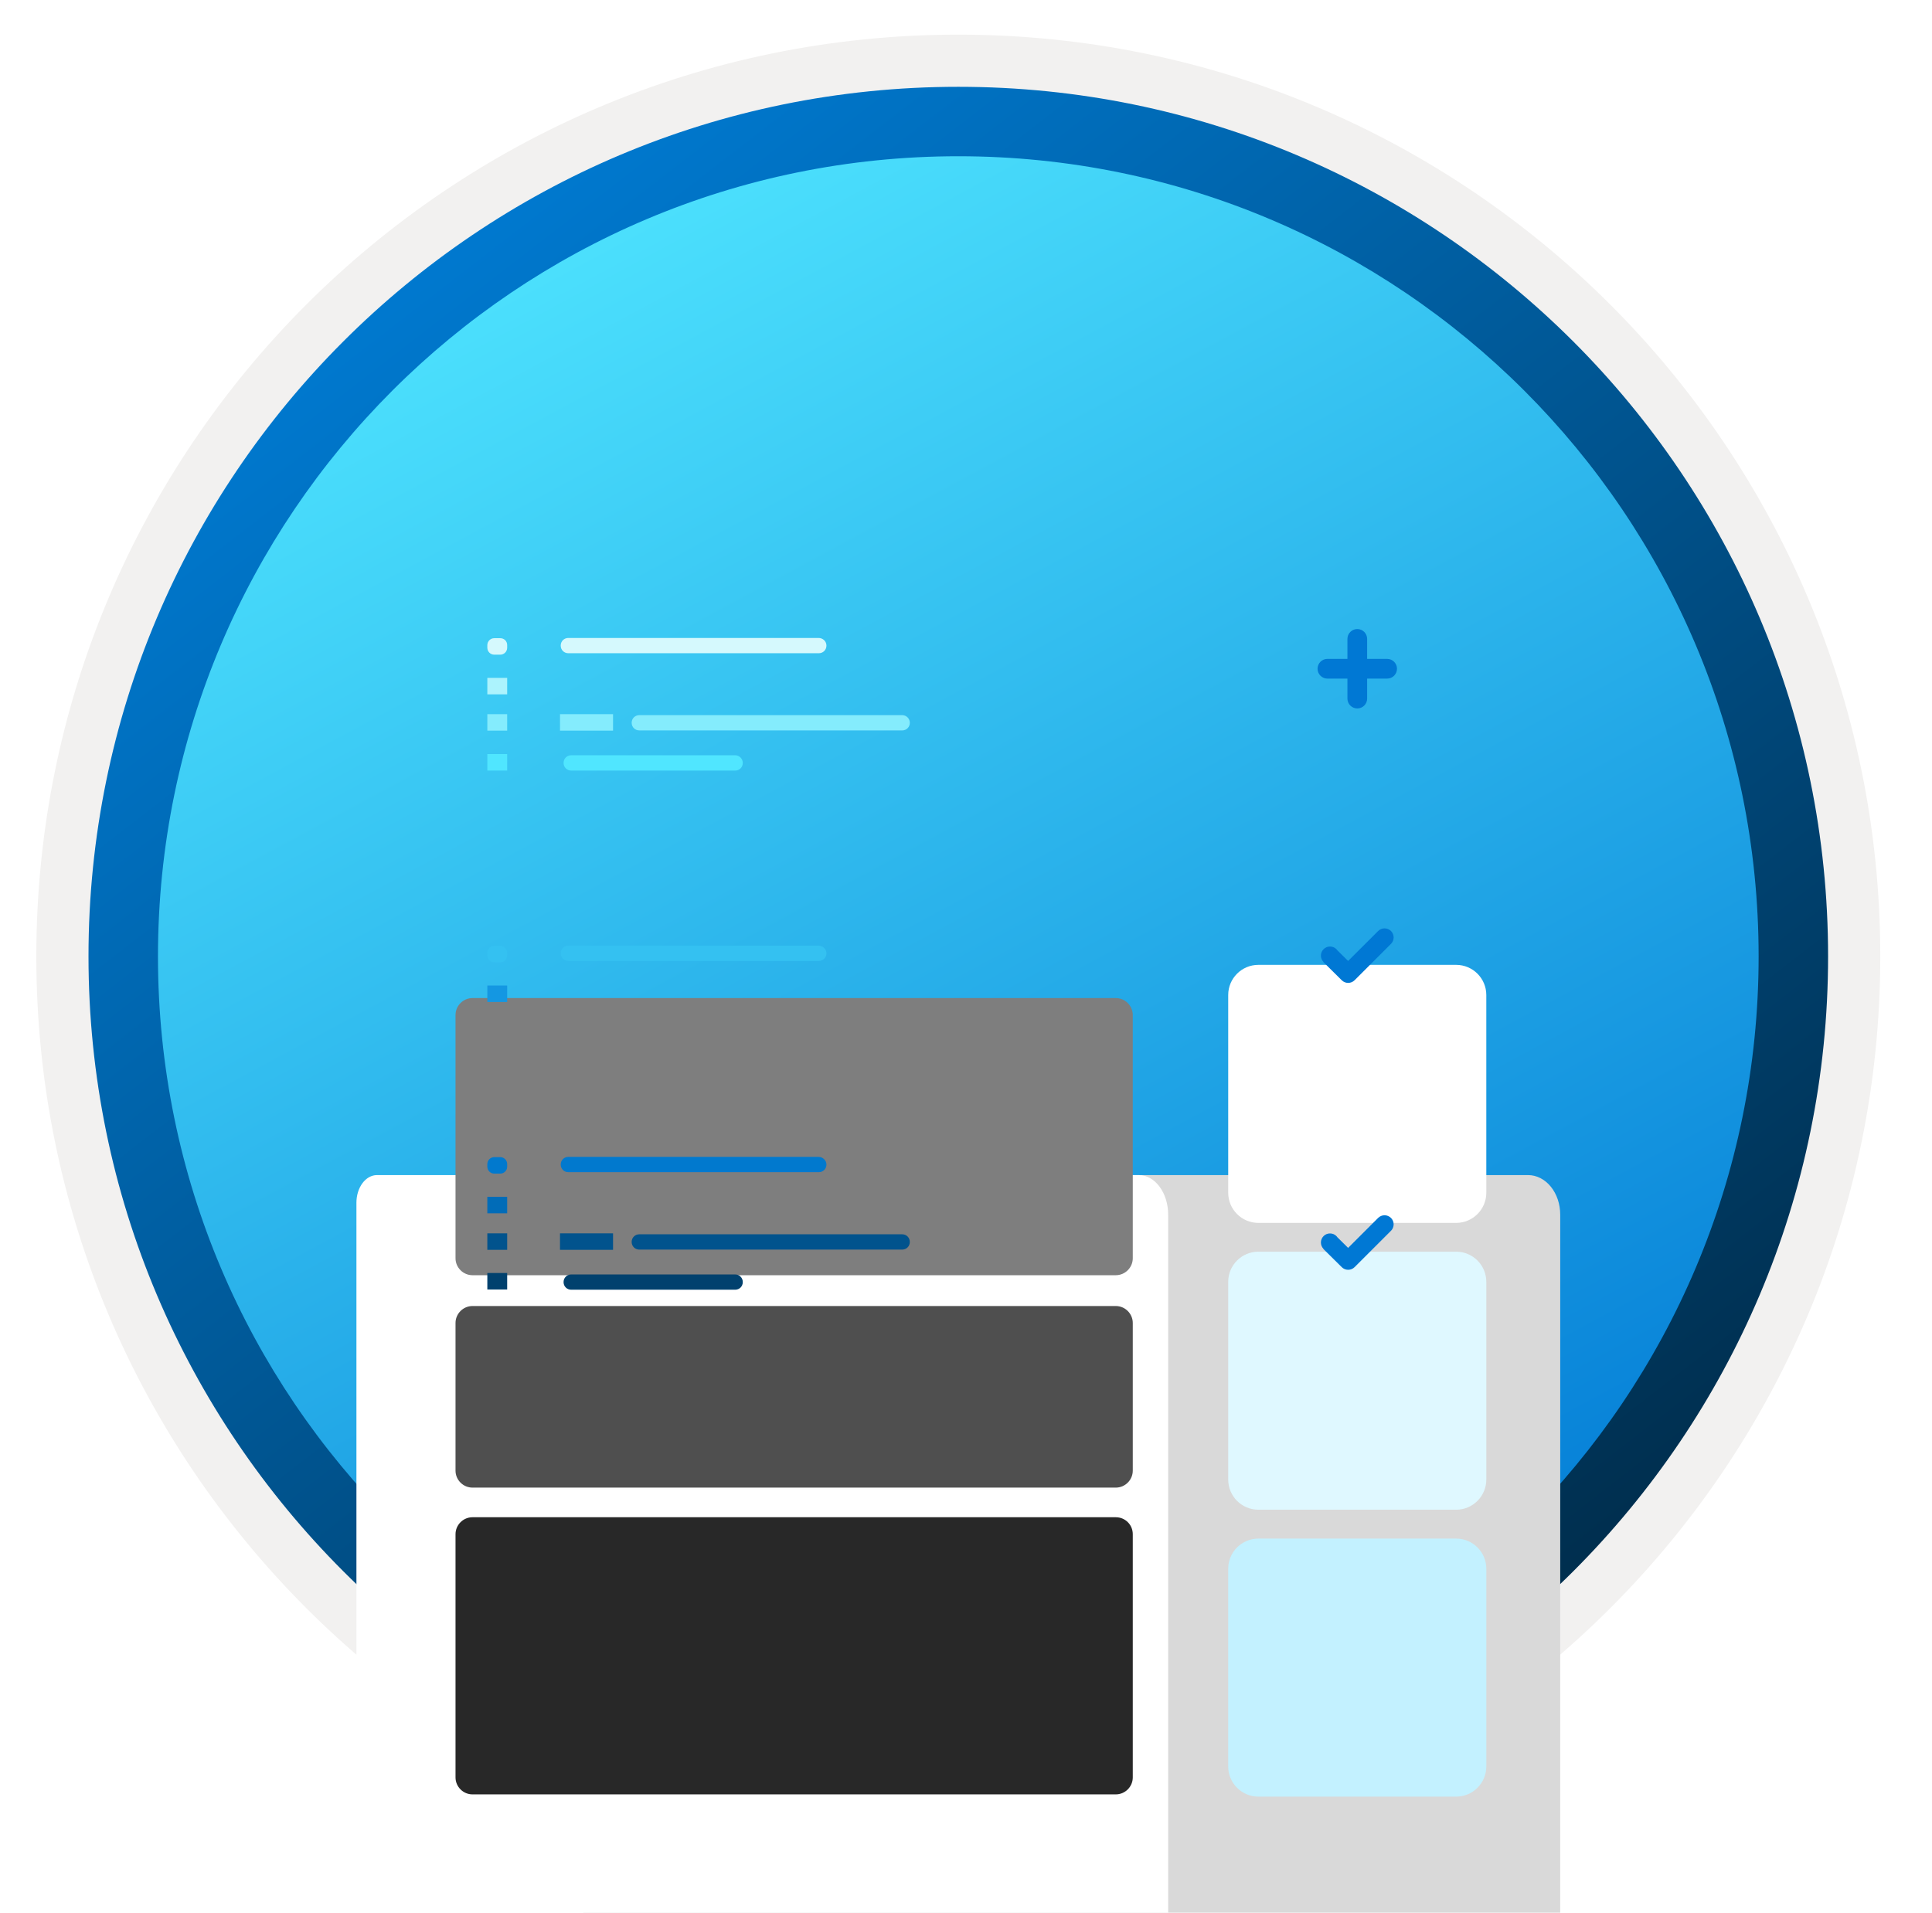 <svg width="103" height="102" viewBox="0 0 103 102" fill="none" xmlns="http://www.w3.org/2000/svg">
<g clip-path="url(#clip0_1660_12126)">
<path d="M51.089 97.351C25.493 97.351 4.738 76.606 4.738 51C4.738 25.393 25.493 4.649 51.089 4.649C76.686 4.649 97.44 25.403 97.44 51C97.44 76.597 76.686 97.351 51.089 97.351Z" fill="url(#paint0_linear_1660_12126)"/>
<path fill-rule="evenodd" clip-rule="evenodd" d="M96.54 51C96.54 76.102 76.191 96.45 51.09 96.45C25.988 96.45 5.639 76.102 5.639 51C5.639 25.899 25.988 5.55 51.09 5.55C76.191 5.55 96.54 25.899 96.54 51ZM51.09 1.847C78.241 1.847 100.243 23.849 100.243 51C100.243 78.151 78.231 100.154 51.09 100.154C23.938 100.154 1.936 78.142 1.936 51C1.936 23.849 23.938 1.847 51.09 1.847Z" fill="#F2F1F0"/>
<path fill-rule="evenodd" clip-rule="evenodd" d="M93.757 51C93.757 74.567 74.656 93.668 51.089 93.668C27.523 93.668 8.422 74.567 8.422 51C8.422 27.433 27.523 8.332 51.089 8.332C74.656 8.332 93.757 27.433 93.757 51ZM51.089 4.629C76.696 4.629 97.46 25.393 97.46 51C97.46 76.606 76.696 97.371 51.089 97.371C25.483 97.371 4.718 76.606 4.718 51C4.718 25.393 25.473 4.629 51.089 4.629Z" fill="url(#paint1_linear_1660_12126)"/>
<g filter="url(#filter0_ddddd_1660_12126)">
<path d="M31.093 74.879L31.093 28.136C31.093 27.943 31.124 27.751 31.184 27.572C31.245 27.393 31.333 27.231 31.444 27.094C31.556 26.957 31.688 26.849 31.833 26.774C31.979 26.7 32.134 26.662 32.292 26.662L81.467 26.662C81.921 26.662 82.356 26.884 82.678 27.279C82.999 27.674 83.179 28.209 83.179 28.768L83.179 74.584C83.179 75.058 83.026 75.514 82.753 75.849C82.48 76.185 82.11 76.373 81.724 76.373L32.292 76.373C32.132 76.379 31.972 76.345 31.823 76.271C31.674 76.198 31.54 76.088 31.427 75.948C31.315 75.807 31.227 75.64 31.169 75.456C31.112 75.272 31.086 75.075 31.093 74.879Z" fill="#D9D9D9"/>
<path d="M19.002 74.879L19.002 28.136C19.002 27.943 19.03 27.751 19.085 27.572C19.14 27.393 19.221 27.231 19.322 27.094C19.424 26.957 19.544 26.849 19.677 26.774C19.81 26.7 19.952 26.662 20.096 26.662L60.714 26.662C61.129 26.662 61.526 26.884 61.819 27.279C62.113 27.674 62.278 28.209 62.278 28.768L62.278 74.584C62.278 75.058 62.137 75.514 61.888 75.849C61.639 76.185 61.301 76.373 60.948 76.373L20.096 76.373C19.95 76.379 19.804 76.345 19.668 76.271C19.532 76.198 19.409 76.088 19.306 75.948C19.204 75.807 19.124 75.64 19.071 75.456C19.019 75.272 18.995 75.075 19.002 74.879Z" fill="white"/>
</g>
<g filter="url(#filter1_ddddd_1660_12126)">
<path d="M57.486 30.223H23.19C22.693 30.223 22.285 30.63 22.285 31.127V44.097C22.285 44.593 22.693 45.001 23.19 45.001H57.486C57.983 45.001 58.391 44.593 58.391 44.097V31.127C58.391 30.63 57.983 30.223 57.486 30.223Z" fill="#7E7E7E"/>
<path d="M57.486 57.907H23.19C22.693 57.907 22.285 58.315 22.285 58.812V71.781C22.285 72.278 22.693 72.686 23.19 72.686H57.486C57.983 72.686 58.391 72.278 58.391 71.781V58.812C58.391 58.302 57.983 57.907 57.486 57.907Z" fill="#282828"/>
<path d="M57.486 46.644H23.19C22.693 46.644 22.285 47.052 22.285 47.548V55.422C22.285 55.919 22.693 56.327 23.19 56.327H57.486C57.983 56.327 58.391 55.919 58.391 55.422V47.548C58.391 47.052 57.983 46.644 57.486 46.644Z" fill="#4F4F4F"/>
</g>
<path d="M26.669 34.032H26.351C26.147 34.032 25.981 34.197 25.981 34.401V34.541C25.981 34.745 26.147 34.911 26.351 34.911H26.669C26.873 34.911 27.039 34.745 27.039 34.541V34.401C27.039 34.185 26.873 34.032 26.669 34.032Z" fill="#D5F9FD"/>
<path d="M27.039 36.147H25.981V37.026H27.039V36.147Z" fill="#ACF3FD"/>
<path d="M27.039 38.083H25.981V38.962H27.039V38.083Z" fill="#84ECFD"/>
<path d="M27.039 40.211H25.981V41.09H27.039V40.211Z" fill="#50E6FF"/>
<path d="M32.683 38.083H29.855V38.962H32.683V38.083Z" fill="#84ECFD"/>
<path d="M43.639 34.019H30.3C30.071 34.019 29.893 34.197 29.893 34.427C29.893 34.656 30.071 34.834 30.3 34.834H43.652C43.881 34.834 44.06 34.656 44.06 34.427C44.06 34.197 43.869 34.019 43.639 34.019Z" fill="#D5F9FD"/>
<path d="M48.098 38.135H34.084C33.855 38.135 33.676 38.313 33.676 38.542C33.676 38.772 33.855 38.95 34.084 38.95H48.098C48.328 38.95 48.506 38.772 48.506 38.542C48.506 38.326 48.328 38.135 48.098 38.135Z" fill="#84ECFD"/>
<path d="M39.193 40.275H30.453C30.224 40.275 30.045 40.454 30.045 40.683C30.045 40.912 30.224 41.091 30.453 41.091H39.193C39.422 41.091 39.6 40.912 39.6 40.683C39.6 40.466 39.422 40.275 39.193 40.275Z" fill="#50E6FF"/>
<path d="M26.669 61.704H26.351C26.147 61.704 25.981 61.87 25.981 62.073V62.214C25.981 62.417 26.147 62.583 26.351 62.583H26.669C26.873 62.583 27.039 62.417 27.039 62.214V62.073C27.039 61.87 26.873 61.704 26.669 61.704Z" fill="#0179CE"/>
<path d="M27.039 63.82H25.981V64.699H27.039V63.82Z" fill="#016CB8"/>
<path d="M27.039 65.768H25.981V66.647H27.039V65.768Z" fill="#01538D"/>
<path d="M27.039 67.883H25.981V68.763H27.039V67.883Z" fill="#01416E"/>
<path d="M32.683 65.768H29.855V66.647H32.683V65.768Z" fill="#01538D"/>
<path d="M43.639 61.691H30.3C30.071 61.691 29.893 61.87 29.893 62.099C29.893 62.328 30.071 62.507 30.3 62.507H43.652C43.881 62.507 44.06 62.328 44.06 62.099C44.06 61.882 43.869 61.691 43.639 61.691Z" fill="#0179CE"/>
<path d="M48.097 65.819H34.083C33.854 65.819 33.675 65.998 33.675 66.227C33.675 66.456 33.854 66.635 34.083 66.635H48.097C48.327 66.635 48.505 66.456 48.505 66.227C48.505 65.998 48.327 65.819 48.097 65.819Z" fill="#01538D"/>
<path d="M39.193 67.96H30.453C30.224 67.96 30.045 68.138 30.045 68.368C30.045 68.597 30.224 68.775 30.453 68.775H39.193C39.422 68.775 39.6 68.597 39.6 68.368C39.6 68.138 39.422 67.96 39.193 67.96Z" fill="#01416E"/>
<path d="M26.669 50.439H26.351C26.147 50.439 25.981 50.605 25.981 50.808V50.949C25.981 51.152 26.147 51.318 26.351 51.318H26.669C26.873 51.318 27.039 51.152 27.039 50.949V50.808C27.039 50.605 26.873 50.439 26.669 50.439Z" fill="#34C1F1"/>
<path d="M27.039 52.553H25.981V53.432H27.039V52.553Z" fill="#1497E2"/>
<path d="M43.639 50.426H30.3C30.071 50.426 29.893 50.605 29.893 50.834C29.893 51.063 30.071 51.242 30.3 51.242H43.652C43.881 51.242 44.06 51.063 44.06 50.834C44.06 50.617 43.869 50.426 43.639 50.426Z" fill="#34C1F1"/>
<g filter="url(#filter2_ddddd_1660_12126)">
<path d="M77.63 28.781H67.088C66.199 28.781 65.479 29.502 65.479 30.39V40.932C65.479 41.821 66.199 42.541 67.088 42.541H77.63C78.519 42.541 79.239 41.821 79.239 40.932V30.39C79.239 29.502 78.519 28.781 77.63 28.781Z" fill="white"/>
</g>
<path fill-rule="evenodd" clip-rule="evenodd" d="M70.243 35.661C70.243 35.37 70.478 35.135 70.769 35.135H73.951C74.241 35.135 74.477 35.37 74.477 35.661C74.477 35.951 74.241 36.187 73.951 36.187H70.769C70.478 36.187 70.243 35.951 70.243 35.661Z" fill="#0078D4"/>
<path fill-rule="evenodd" clip-rule="evenodd" d="M72.361 33.544C72.651 33.544 72.886 33.779 72.886 34.07L72.886 37.252C72.886 37.542 72.651 37.778 72.361 37.778C72.07 37.778 71.835 37.542 71.835 37.252L71.835 34.07C71.835 33.779 72.07 33.544 72.361 33.544Z" fill="#0078D4"/>
<g filter="url(#filter3_ddddd_1660_12126)">
<path d="M77.63 44.076H67.088C66.2 44.076 65.479 44.796 65.479 45.684V56.227C65.479 57.115 66.2 57.836 67.088 57.836H77.63C78.519 57.836 79.239 57.115 79.239 56.227V45.684C79.239 44.796 78.519 44.076 77.63 44.076Z" fill="#DFF8FF"/>
</g>
<path fill-rule="evenodd" clip-rule="evenodd" d="M74.157 49.647C74.066 49.556 73.942 49.505 73.814 49.505C73.685 49.505 73.562 49.556 73.471 49.647L71.872 51.244L71.294 50.672C71.281 50.652 71.266 50.633 71.249 50.616C71.159 50.526 71.036 50.474 70.908 50.474C70.78 50.473 70.657 50.523 70.566 50.613C70.475 50.702 70.422 50.825 70.421 50.953C70.419 51.081 70.469 51.204 70.558 51.296L70.552 51.302L71.531 52.271C71.621 52.362 71.745 52.413 71.874 52.413C72.002 52.413 72.126 52.362 72.217 52.271L74.155 50.333L74.157 50.332C74.202 50.287 74.238 50.234 74.262 50.175C74.286 50.116 74.299 50.053 74.299 49.989C74.299 49.926 74.286 49.863 74.262 49.804C74.238 49.745 74.202 49.692 74.157 49.647Z" fill="#0078D4"/>
<g filter="url(#filter4_ddddd_1660_12126)">
<path d="M77.63 59.376H67.088C66.2 59.376 65.479 60.096 65.479 60.985V71.527C65.479 72.416 66.2 73.136 67.088 73.136H77.63C78.519 73.136 79.239 72.416 79.239 71.527V60.985C79.239 60.096 78.519 59.376 77.63 59.376Z" fill="#C3F1FF"/>
</g>
<path fill-rule="evenodd" clip-rule="evenodd" d="M74.157 64.946C74.066 64.855 73.942 64.804 73.814 64.804C73.685 64.804 73.562 64.855 73.471 64.946L71.872 66.544L71.294 65.972C71.281 65.952 71.266 65.933 71.249 65.915C71.159 65.825 71.036 65.773 70.908 65.773C70.78 65.772 70.657 65.822 70.566 65.912C70.475 66.002 70.422 66.124 70.421 66.252C70.419 66.38 70.469 66.503 70.558 66.595L70.552 66.601L71.531 67.57C71.621 67.661 71.745 67.712 71.874 67.712C72.002 67.712 72.126 67.661 72.217 67.57L74.155 65.633L74.157 65.631C74.202 65.586 74.238 65.533 74.262 65.474C74.286 65.415 74.299 65.352 74.299 65.289C74.299 65.225 74.286 65.162 74.262 65.103C74.238 65.044 74.202 64.991 74.157 64.946Z" fill="#0078D4"/>
</g>
<defs>
<filter id="filter0_ddddd_1660_12126" x="11.001" y="24.662" width="80.179" height="78.712" filterUnits="userSpaceOnUse" color-interpolation-filters="sRGB">
<feFlood flood-opacity="0" result="BackgroundImageFix"/>
<feColorMatrix in="SourceAlpha" type="matrix" values="0 0 0 0 0 0 0 0 0 0 0 0 0 0 0 0 0 0 127 0" result="hardAlpha"/>
<feOffset/>
<feColorMatrix type="matrix" values="0 0 0 0 0 0 0 0 0 0 0 0 0 0 0 0 0 0 0.1 0"/>
<feBlend mode="normal" in2="BackgroundImageFix" result="effect1_dropShadow_1660_12126"/>
<feColorMatrix in="SourceAlpha" type="matrix" values="0 0 0 0 0 0 0 0 0 0 0 0 0 0 0 0 0 0 127 0" result="hardAlpha"/>
<feOffset dy="1"/>
<feGaussianBlur stdDeviation="1.5"/>
<feColorMatrix type="matrix" values="0 0 0 0 0 0 0 0 0 0 0 0 0 0 0 0 0 0 0.1 0"/>
<feBlend mode="normal" in2="effect1_dropShadow_1660_12126" result="effect2_dropShadow_1660_12126"/>
<feColorMatrix in="SourceAlpha" type="matrix" values="0 0 0 0 0 0 0 0 0 0 0 0 0 0 0 0 0 0 127 0" result="hardAlpha"/>
<feOffset dy="5"/>
<feGaussianBlur stdDeviation="2.5"/>
<feColorMatrix type="matrix" values="0 0 0 0 0 0 0 0 0 0 0 0 0 0 0 0 0 0 0.09 0"/>
<feBlend mode="normal" in2="effect2_dropShadow_1660_12126" result="effect3_dropShadow_1660_12126"/>
<feColorMatrix in="SourceAlpha" type="matrix" values="0 0 0 0 0 0 0 0 0 0 0 0 0 0 0 0 0 0 127 0" result="hardAlpha"/>
<feOffset dy="11"/>
<feGaussianBlur stdDeviation="3"/>
<feColorMatrix type="matrix" values="0 0 0 0 0 0 0 0 0 0 0 0 0 0 0 0 0 0 0.05 0"/>
<feBlend mode="normal" in2="effect3_dropShadow_1660_12126" result="effect4_dropShadow_1660_12126"/>
<feColorMatrix in="SourceAlpha" type="matrix" values="0 0 0 0 0 0 0 0 0 0 0 0 0 0 0 0 0 0 127 0" result="hardAlpha"/>
<feOffset dy="19"/>
<feGaussianBlur stdDeviation="4"/>
<feColorMatrix type="matrix" values="0 0 0 0 0 0 0 0 0 0 0 0 0 0 0 0 0 0 0.01 0"/>
<feBlend mode="normal" in2="effect4_dropShadow_1660_12126" result="effect5_dropShadow_1660_12126"/>
<feBlend mode="normal" in="SourceGraphic" in2="effect5_dropShadow_1660_12126" result="shape"/>
</filter>
<filter id="filter1_ddddd_1660_12126" x="18.285" y="29.223" width="46.106" height="60.464" filterUnits="userSpaceOnUse" color-interpolation-filters="sRGB">
<feFlood flood-opacity="0" result="BackgroundImageFix"/>
<feColorMatrix in="SourceAlpha" type="matrix" values="0 0 0 0 0 0 0 0 0 0 0 0 0 0 0 0 0 0 127 0" result="hardAlpha"/>
<feOffset/>
<feColorMatrix type="matrix" values="0 0 0 0 0 0 0 0 0 0 0 0 0 0 0 0 0 0 0.1 0"/>
<feBlend mode="normal" in2="BackgroundImageFix" result="effect1_dropShadow_1660_12126"/>
<feColorMatrix in="SourceAlpha" type="matrix" values="0 0 0 0 0 0 0 0 0 0 0 0 0 0 0 0 0 0 127 0" result="hardAlpha"/>
<feOffset dy="1"/>
<feGaussianBlur stdDeviation="1"/>
<feColorMatrix type="matrix" values="0 0 0 0 0 0 0 0 0 0 0 0 0 0 0 0 0 0 0.1 0"/>
<feBlend mode="normal" in2="effect1_dropShadow_1660_12126" result="effect2_dropShadow_1660_12126"/>
<feColorMatrix in="SourceAlpha" type="matrix" values="0 0 0 0 0 0 0 0 0 0 0 0 0 0 0 0 0 0 127 0" result="hardAlpha"/>
<feOffset dy="3"/>
<feGaussianBlur stdDeviation="1.5"/>
<feColorMatrix type="matrix" values="0 0 0 0 0 0 0 0 0 0 0 0 0 0 0 0 0 0 0.09 0"/>
<feBlend mode="normal" in2="effect2_dropShadow_1660_12126" result="effect3_dropShadow_1660_12126"/>
<feColorMatrix in="SourceAlpha" type="matrix" values="0 0 0 0 0 0 0 0 0 0 0 0 0 0 0 0 0 0 127 0" result="hardAlpha"/>
<feOffset dx="1" dy="7"/>
<feGaussianBlur stdDeviation="2"/>
<feColorMatrix type="matrix" values="0 0 0 0 0 0 0 0 0 0 0 0 0 0 0 0 0 0 0.05 0"/>
<feBlend mode="normal" in2="effect3_dropShadow_1660_12126" result="effect4_dropShadow_1660_12126"/>
<feColorMatrix in="SourceAlpha" type="matrix" values="0 0 0 0 0 0 0 0 0 0 0 0 0 0 0 0 0 0 127 0" result="hardAlpha"/>
<feOffset dx="1" dy="12"/>
<feGaussianBlur stdDeviation="2.5"/>
<feColorMatrix type="matrix" values="0 0 0 0 0 0 0 0 0 0 0 0 0 0 0 0 0 0 0.01 0"/>
<feBlend mode="normal" in2="effect4_dropShadow_1660_12126" result="effect5_dropShadow_1660_12126"/>
<feBlend mode="normal" in="SourceGraphic" in2="effect5_dropShadow_1660_12126" result="shape"/>
</filter>
<filter id="filter2_ddddd_1660_12126" x="61.228" y="28.781" width="22.261" height="29.346" filterUnits="userSpaceOnUse" color-interpolation-filters="sRGB">
<feFlood flood-opacity="0" result="BackgroundImageFix"/>
<feColorMatrix in="SourceAlpha" type="matrix" values="0 0 0 0 0 0 0 0 0 0 0 0 0 0 0 0 0 0 127 0" result="hardAlpha"/>
<feOffset/>
<feColorMatrix type="matrix" values="0 0 0 0 0 0 0 0 0 0 0 0 0 0 0 0 0 0 0.1 0"/>
<feBlend mode="normal" in2="BackgroundImageFix" result="effect1_dropShadow_1660_12126"/>
<feColorMatrix in="SourceAlpha" type="matrix" values="0 0 0 0 0 0 0 0 0 0 0 0 0 0 0 0 0 0 127 0" result="hardAlpha"/>
<feOffset dy="1.417"/>
<feGaussianBlur stdDeviation="0.708"/>
<feColorMatrix type="matrix" values="0 0 0 0 0 0 0 0 0 0 0 0 0 0 0 0 0 0 0.1 0"/>
<feBlend mode="normal" in2="effect1_dropShadow_1660_12126" result="effect2_dropShadow_1660_12126"/>
<feColorMatrix in="SourceAlpha" type="matrix" values="0 0 0 0 0 0 0 0 0 0 0 0 0 0 0 0 0 0 127 0" result="hardAlpha"/>
<feOffset dy="2.834"/>
<feGaussianBlur stdDeviation="1.417"/>
<feColorMatrix type="matrix" values="0 0 0 0 0 0 0 0 0 0 0 0 0 0 0 0 0 0 0.09 0"/>
<feBlend mode="normal" in2="effect2_dropShadow_1660_12126" result="effect3_dropShadow_1660_12126"/>
<feColorMatrix in="SourceAlpha" type="matrix" values="0 0 0 0 0 0 0 0 0 0 0 0 0 0 0 0 0 0 127 0" result="hardAlpha"/>
<feOffset dy="7.084"/>
<feGaussianBlur stdDeviation="2.125"/>
<feColorMatrix type="matrix" values="0 0 0 0 0 0 0 0 0 0 0 0 0 0 0 0 0 0 0.05 0"/>
<feBlend mode="normal" in2="effect3_dropShadow_1660_12126" result="effect4_dropShadow_1660_12126"/>
<feColorMatrix in="SourceAlpha" type="matrix" values="0 0 0 0 0 0 0 0 0 0 0 0 0 0 0 0 0 0 127 0" result="hardAlpha"/>
<feOffset dy="11.335"/>
<feGaussianBlur stdDeviation="2.125"/>
<feColorMatrix type="matrix" values="0 0 0 0 0 0 0 0 0 0 0 0 0 0 0 0 0 0 0.01 0"/>
<feBlend mode="normal" in2="effect4_dropShadow_1660_12126" result="effect5_dropShadow_1660_12126"/>
<feBlend mode="normal" in="SourceGraphic" in2="effect5_dropShadow_1660_12126" result="shape"/>
</filter>
<filter id="filter3_ddddd_1660_12126" x="61.229" y="44.076" width="22.261" height="29.346" filterUnits="userSpaceOnUse" color-interpolation-filters="sRGB">
<feFlood flood-opacity="0" result="BackgroundImageFix"/>
<feColorMatrix in="SourceAlpha" type="matrix" values="0 0 0 0 0 0 0 0 0 0 0 0 0 0 0 0 0 0 127 0" result="hardAlpha"/>
<feOffset/>
<feColorMatrix type="matrix" values="0 0 0 0 0 0 0 0 0 0 0 0 0 0 0 0 0 0 0.1 0"/>
<feBlend mode="normal" in2="BackgroundImageFix" result="effect1_dropShadow_1660_12126"/>
<feColorMatrix in="SourceAlpha" type="matrix" values="0 0 0 0 0 0 0 0 0 0 0 0 0 0 0 0 0 0 127 0" result="hardAlpha"/>
<feOffset dy="1.417"/>
<feGaussianBlur stdDeviation="0.708"/>
<feColorMatrix type="matrix" values="0 0 0 0 0 0 0 0 0 0 0 0 0 0 0 0 0 0 0.1 0"/>
<feBlend mode="normal" in2="effect1_dropShadow_1660_12126" result="effect2_dropShadow_1660_12126"/>
<feColorMatrix in="SourceAlpha" type="matrix" values="0 0 0 0 0 0 0 0 0 0 0 0 0 0 0 0 0 0 127 0" result="hardAlpha"/>
<feOffset dy="2.834"/>
<feGaussianBlur stdDeviation="1.417"/>
<feColorMatrix type="matrix" values="0 0 0 0 0 0 0 0 0 0 0 0 0 0 0 0 0 0 0.09 0"/>
<feBlend mode="normal" in2="effect2_dropShadow_1660_12126" result="effect3_dropShadow_1660_12126"/>
<feColorMatrix in="SourceAlpha" type="matrix" values="0 0 0 0 0 0 0 0 0 0 0 0 0 0 0 0 0 0 127 0" result="hardAlpha"/>
<feOffset dy="7.084"/>
<feGaussianBlur stdDeviation="2.125"/>
<feColorMatrix type="matrix" values="0 0 0 0 0 0 0 0 0 0 0 0 0 0 0 0 0 0 0.05 0"/>
<feBlend mode="normal" in2="effect3_dropShadow_1660_12126" result="effect4_dropShadow_1660_12126"/>
<feColorMatrix in="SourceAlpha" type="matrix" values="0 0 0 0 0 0 0 0 0 0 0 0 0 0 0 0 0 0 127 0" result="hardAlpha"/>
<feOffset dy="11.335"/>
<feGaussianBlur stdDeviation="2.125"/>
<feColorMatrix type="matrix" values="0 0 0 0 0 0 0 0 0 0 0 0 0 0 0 0 0 0 0.01 0"/>
<feBlend mode="normal" in2="effect4_dropShadow_1660_12126" result="effect5_dropShadow_1660_12126"/>
<feBlend mode="normal" in="SourceGraphic" in2="effect5_dropShadow_1660_12126" result="shape"/>
</filter>
<filter id="filter4_ddddd_1660_12126" x="61.229" y="59.376" width="22.261" height="29.346" filterUnits="userSpaceOnUse" color-interpolation-filters="sRGB">
<feFlood flood-opacity="0" result="BackgroundImageFix"/>
<feColorMatrix in="SourceAlpha" type="matrix" values="0 0 0 0 0 0 0 0 0 0 0 0 0 0 0 0 0 0 127 0" result="hardAlpha"/>
<feOffset/>
<feColorMatrix type="matrix" values="0 0 0 0 0 0 0 0 0 0 0 0 0 0 0 0 0 0 0.1 0"/>
<feBlend mode="normal" in2="BackgroundImageFix" result="effect1_dropShadow_1660_12126"/>
<feColorMatrix in="SourceAlpha" type="matrix" values="0 0 0 0 0 0 0 0 0 0 0 0 0 0 0 0 0 0 127 0" result="hardAlpha"/>
<feOffset dy="1.417"/>
<feGaussianBlur stdDeviation="0.708"/>
<feColorMatrix type="matrix" values="0 0 0 0 0 0 0 0 0 0 0 0 0 0 0 0 0 0 0.1 0"/>
<feBlend mode="normal" in2="effect1_dropShadow_1660_12126" result="effect2_dropShadow_1660_12126"/>
<feColorMatrix in="SourceAlpha" type="matrix" values="0 0 0 0 0 0 0 0 0 0 0 0 0 0 0 0 0 0 127 0" result="hardAlpha"/>
<feOffset dy="2.834"/>
<feGaussianBlur stdDeviation="1.417"/>
<feColorMatrix type="matrix" values="0 0 0 0 0 0 0 0 0 0 0 0 0 0 0 0 0 0 0.09 0"/>
<feBlend mode="normal" in2="effect2_dropShadow_1660_12126" result="effect3_dropShadow_1660_12126"/>
<feColorMatrix in="SourceAlpha" type="matrix" values="0 0 0 0 0 0 0 0 0 0 0 0 0 0 0 0 0 0 127 0" result="hardAlpha"/>
<feOffset dy="7.084"/>
<feGaussianBlur stdDeviation="2.125"/>
<feColorMatrix type="matrix" values="0 0 0 0 0 0 0 0 0 0 0 0 0 0 0 0 0 0 0.05 0"/>
<feBlend mode="normal" in2="effect3_dropShadow_1660_12126" result="effect4_dropShadow_1660_12126"/>
<feColorMatrix in="SourceAlpha" type="matrix" values="0 0 0 0 0 0 0 0 0 0 0 0 0 0 0 0 0 0 127 0" result="hardAlpha"/>
<feOffset dy="11.335"/>
<feGaussianBlur stdDeviation="2.125"/>
<feColorMatrix type="matrix" values="0 0 0 0 0 0 0 0 0 0 0 0 0 0 0 0 0 0 0.01 0"/>
<feBlend mode="normal" in2="effect4_dropShadow_1660_12126" result="effect5_dropShadow_1660_12126"/>
<feBlend mode="normal" in="SourceGraphic" in2="effect5_dropShadow_1660_12126" result="shape"/>
</filter>
<linearGradient id="paint0_linear_1660_12126" x1="25.375" y1="9.497" x2="100.281" y2="148.693" gradientUnits="userSpaceOnUse">
<stop offset="0" stop-color="#50E6FF"/>
<stop offset="0.623" stop-color="#0078D4"/>
</linearGradient>
<linearGradient id="paint1_linear_1660_12126" x1="15.676" y1="11.223" x2="83.219" y2="98.621" gradientUnits="userSpaceOnUse">
<stop stop-color="#007ED8"/>
<stop offset="0.915" stop-color="#002D4C"/>
</linearGradient>
<clipPath id="clip0_1660_12126">
<rect width="102" height="102" fill="white" transform="translate(0.089)"/>
</clipPath>
</defs>
</svg>
